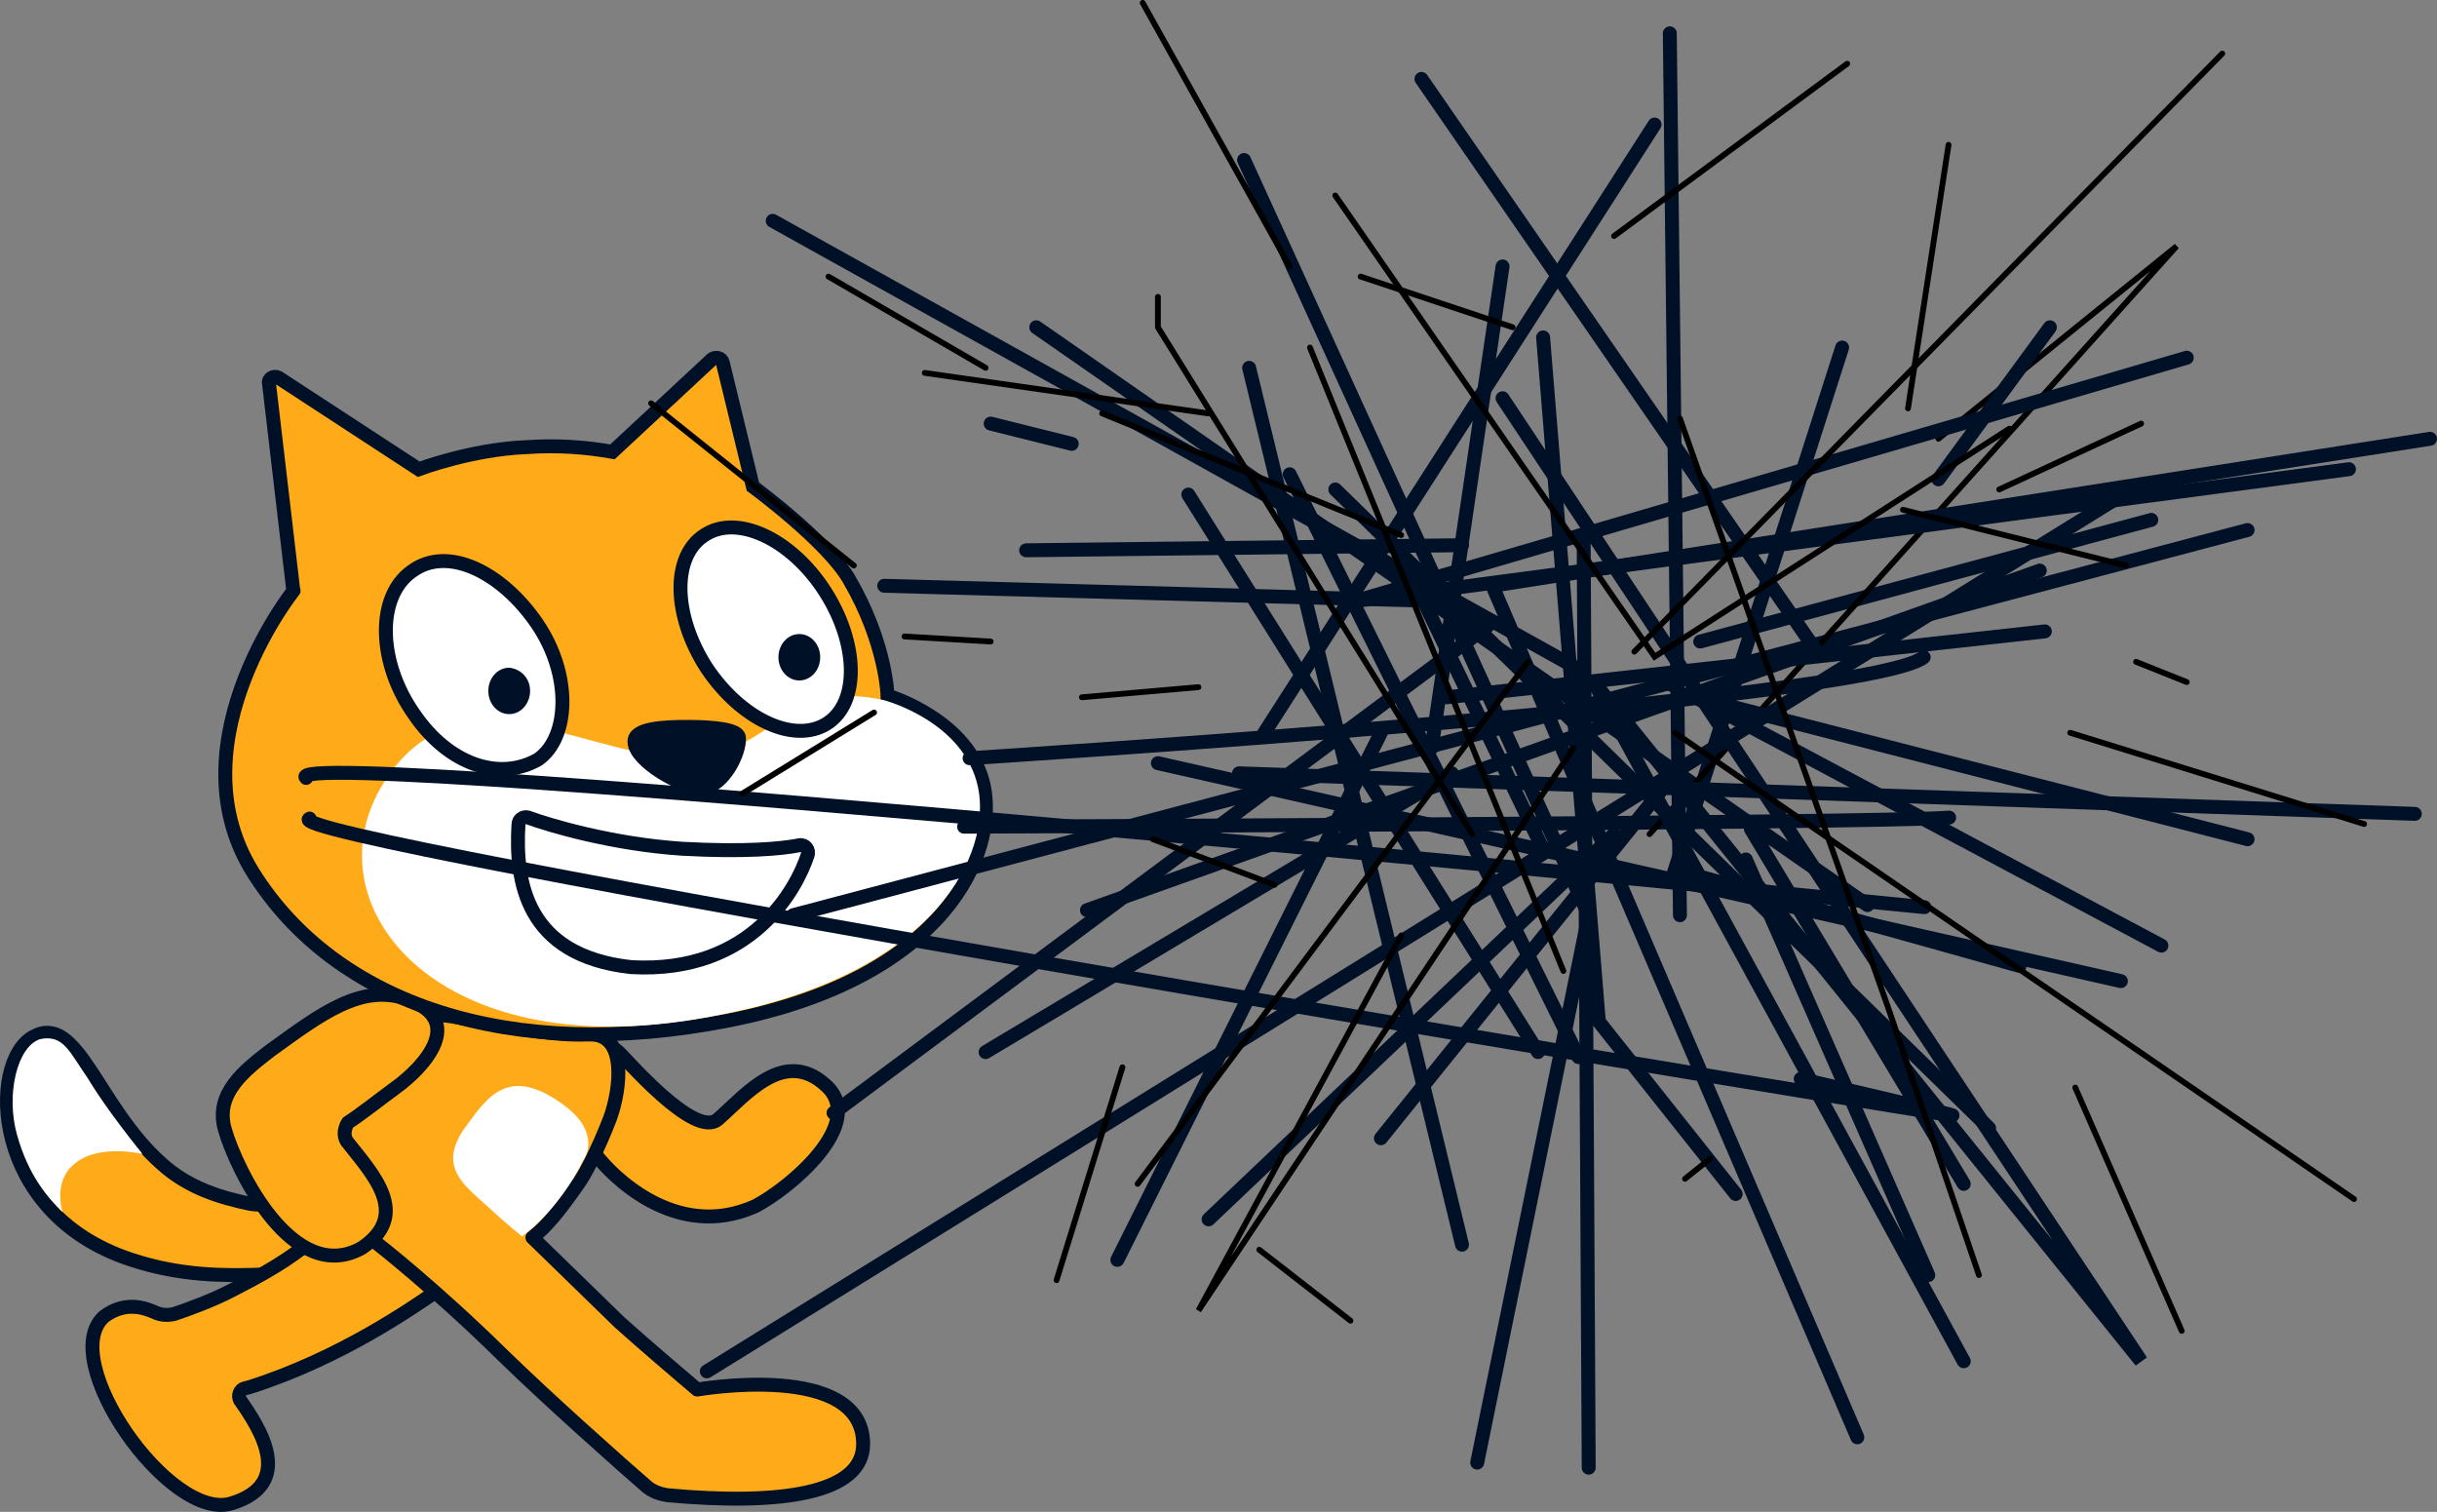 <svg version="1.1" xmlns="http://www.w3.org/2000/svg" xmlns:xlink="http://www.w3.org/1999/xlink" width="210.002" height="130.276" viewBox="0,0,210.002,130.276"><rect x="0" y="0" width="210.002" height="130.276" fill="#808080" stroke="none"/><g transform="translate(-192.321,-100.066)"><g data-paper-data="{&quot;isPaintingLayer&quot;:true}" stroke-miterlimit="10" stroke-dasharray="" stroke-dashoffset="0" style="mix-blend-mode: normal"><g fill-rule="evenodd"><path d="M224.7,201.1c0.8,0.4 2.5,1.3 0.1,4.7c-2.4,3.4 -9.3,4.1 -10.1,4.1c-3.1,0.1 -6.9,0.1 -11.1,-1.3c-12.2,-4 -12.3,-17.1 -8.4,-19.2c3.8,-2.1 5.5,6 11,10.9c2.4,2.2 5.3,3 7.7,3.5c3.4,0.6 9.9,-3.2 10.8,-2.7z" fill="#ffab19" stroke="#001026" stroke-width="1.2" stroke-linecap="round" stroke-linejoin="round"/><path d="M199.9,193c1.6,2.7 4.7,6.5 4.7,6.5c0,0 -3.7,-0.9 -5.8,0.8c-1.7,1.3 -1.3,3.5 -1.1,4.2c-1.3,-1.3 -2.9,-3.1 -3.9,-6.6c-1,-3.5 0,-7.7 2,-8.3c2,-0.4 2.5,1.1 4.1,3.4z" fill="#ffffff" stroke="none" stroke-width="1" stroke-linecap="butt" stroke-linejoin="miter"/></g><path d="M229.7,211.5c-1.8,1.2 -8,5.6 -15.9,8.1l-0.4,0.1c-0.4,0.1 -0.6,0.6 -0.4,1c1.7,2.4 4.8,7.2 -0.7,8.9c-5.3,1.7 -15.2,-12.4 -11,-16.1c1.9,-1.4 3.6,-0.7 4.5,-0.3c0.5,0.2 1,0.2 1.5,0.1c1.2,-0.4 3.4,-1.2 5.1,-2.1c4.3,-2.2 5.3,-3.1 7.3,-4.6c2,-1.5 6.6,-5.2 10.3,-2c3.2,2.7 1.4,5.7 -0.3,6.9z" fill="#ffab19" fill-rule="evenodd" stroke="#001026" stroke-width="1.2" stroke-linecap="round" stroke-linejoin="round"/><path d="M245.6,190.7c0.5,0.4 6.6,7.6 8.6,5.8c2.4,-2.1 5.7,-6.2 9.3,-2.9c3.6,3.3 -3.2,8.9 -6.1,10.4c-6.9,3.1 -12.5,-2.8 -13.7,-4.4c-1.2,-1.6 -3.3,-4.3 -3.3,-6.9c0.1,-2.8 3.5,-3.5 5.2,-2z" fill="#ffab19" fill-rule="evenodd" stroke="#001026" stroke-width="1.2" stroke-linecap="round" stroke-linejoin="round"/><g fill-rule="evenodd"><path d="M245.7,214c2.1,1.9 6.7,5.8 6.7,5.8c0,0 14.3,-2.5 14.3,4.7c0,4.3 -7.2,5.3 -16.9,4.4c-0.6,-0.1 -1.2,-0.3 -1.7,-0.7c-2.2,-1.9 -8.5,-7.5 -12.5,-11.4c-5.9,-5.8 -10.8,-9.6 -10.8,-9.6c-8.5,-8.3 -1.6,-11.8 1.1,-16.6c2.5,-4.1 3.6,-3.3 9.6,-2.1c3.4,0.5 5.4,0.8 7.6,0.7c3.3,-0.1 2.7,4.7 1.8,7.2c0,0 -1.4,3.7 -2.7,5.6c-1.6,2.3 -2.8,3.8 -4,4.7z" fill="#ffab19" stroke="#001026" stroke-width="1.2" stroke-linecap="round" stroke-linejoin="round"/><path d="M237.3,206.6c0,0 -1.5,-1.2 -3.1,-2.7c-2,-1.8 -4,-3.3 -2,-6.4c1.8,-2.4 3.5,-5.6 8,-2.7c4.3,2.7 2.4,5.2 2.4,5.2c-2.2,4.5 -5.3,6.6 -5.3,6.6z" fill="#ffffff" stroke="none" stroke-width="1" stroke-linecap="butt" stroke-linejoin="miter"/></g><path d="M222.2,198.4c2.2,2.8 5.6,6.3 1.3,9.2c-5.9,3.3 -10.8,-6.7 -11.8,-10.2c-0.9,-3.1 1.7,-5.1 3.9,-6.8c4.3,-3.1 7.9,-5.9 11.9,-4.4c5,1.8 1.4,5.8 -1.1,7.6c-1.5,1.1 -3,2.3 -4.1,3c-0.3,0.5 -0.4,1.1 -0.1,1.6z" fill="#ffab19" fill-rule="evenodd" stroke="#001026" stroke-width="1.2" stroke-linecap="round" stroke-linejoin="round"/><g fill-rule="evenodd"><path d="M253.7,131c0.3,-0.2 0.8,-0.1 0.9,0.3l2.6,10.7c0,0 6.4,4.7 8.3,8c3.2,5.5 3.3,10 3.3,10c0,0 7.1,2.1 8.3,7.8c1.2,5.7 -3.2,16.5 -22,20.2c-18.8,3.7 -33.9,-1.4 -41,-12.8c-7.1,-11.4 4.1,-25 3.5,-24.2l-2.1,-17.9c-0.1,-0.4 0.4,-0.7 0.8,-0.5l12.1,7.9c0,0 4.5,-1.7 9.2,-1.9c2.8,-0.2 5.2,0 7.5,0.4z" fill="#ffab19" stroke="#001026" stroke-width="1.2" stroke-linecap="butt" stroke-linejoin="miter"/><path d="M268.5,160.4c0,0 6.9,1.8 8.1,7.5c1.2,5.7 -3.6,16 -22.2,19.6c-24.2,5 -35.7,-9.4 -29,-20c6.7,-10.7 18.2,-1.6 26.6,-2.2c7.2,-0.5 8,-6.8 16.5,-4.9z" fill="#ffffff" stroke="none" stroke-width="1" stroke-linecap="butt" stroke-linejoin="miter"/><path d="M237,171.1c0,-0.4 0.4,-0.7 0.8,-0.6c1.9,0.7 7.3,2.3 13.3,2.7c5.4,0.3 8.6,0 10.1,-0.3c0.5,-0.1 0.9,0.4 0.7,0.9c-0.9,2.7 -4.7,10.2 -15.2,9.6c-9.1,-1 -10,-7.4 -9.7,-12.3z" fill="#ffffff" stroke="#001026" stroke-width="1.2" stroke-linecap="round" stroke-linejoin="round"/><path d="M358.089,156.696c-4.7,3.8 -82.215,8.704 -82.215,8.704" fill="none" stroke="#001026" stroke-width="1.2" stroke-linecap="round" stroke-linejoin="round"/><path d="M360.283,170.516c-6.3,0.5 -84.882,0.784 -84.882,0.784" fill="none" stroke="#001026" stroke-width="1.2" stroke-linecap="round" stroke-linejoin="round"/><path d="M251.6,162.7c2.1,0 4.3,0.2 4.4,0.9c0.1,1.4 -1.4,4.2 -3,4.3c-1.8,0.2 -6,-2.3 -6,-3.9c-0.1,-1.2 2.6,-1.3 4.6,-1.3z" fill="#001026" stroke="#001026" stroke-width="1.2" stroke-linecap="round" stroke-linejoin="round"/><path d="M218.7,167.1c-3.5,-3.1 139.449,11.133 139.449,11.133" fill="none" stroke="#001026" stroke-width="1.2" stroke-linecap="round" stroke-linejoin="round"/><path d="M347.493,193.037c0,0 14.474,3.367 12.98,3.133c-17.618,-2.765 -145.438,-24.003 -141.474,-25.57" fill="none" stroke="#001026" stroke-width="1.2" stroke-linecap="round" stroke-linejoin="round"/><g><path d="M263.4,151c2.9,4.5 3,9.6 0.2,11.4c-2.8,1.8 -7.4,-0.3 -10.4,-4.8c-2.9,-4.5 -3,-9.6 -0.2,-11.4c2.8,-1.9 7.5,0.3 10.4,4.8z" fill="#ffffff" stroke="#001026" stroke-width="1.2" stroke-linecap="round" stroke-linejoin="round"/><path d="M263,156.7c0,1.1 -0.8,2 -1.8,2c-1,0 -1.8,-0.9 -1.8,-2c0,-1.1 0.8,-2 1.8,-2c1,0 1.8,0.9 1.8,2" fill="#001026" stroke="none" stroke-width="1" stroke-linecap="butt" stroke-linejoin="miter"/></g><g><path d="M238.6,153.8c3,4.4 2.8,9.8 0.1,11.7c-3.3,1.9 -7.7,0.5 -10.7,-3.9c-3.1,-4.4 -3.3,-10.1 -0.2,-12.3c3.1,-2.3 7.8,0.1 10.8,4.5z" fill="#ffffff" stroke="#001026" stroke-width="1.2" stroke-linecap="round" stroke-linejoin="round"/><path d="M238,159.6c0,1.1 -0.8,2 -1.8,2c-1,0 -1.8,-0.9 -1.8,-2c0,-1.1 0.8,-2 1.8,-2c1,0.1 1.8,0.9 1.8,2" fill="#001026" stroke="none" stroke-width="1" stroke-linecap="butt" stroke-linejoin="miter"/></g></g><path d="M285.987,178.492l82.107,-29.262" fill="none" fill-rule="nonzero" stroke="#001026" stroke-width="1.2" stroke-linecap="round" stroke-linejoin="miter"/><path d="M366.347,183.296l-29.698,-8.298l14.412,-44.984" fill="none" fill-rule="nonzero" stroke="#001026" stroke-width="1.2" stroke-linecap="round" stroke-linejoin="miter"/><path d="M324.856,190.721l-30.135,-48.041" fill="none" fill-rule="nonzero" stroke="#001026" stroke-width="1.2" stroke-linecap="round" stroke-linejoin="miter"/><path d="M311.317,198.145l25.331,-31.445" fill="none" fill-rule="nonzero" stroke="#001026" stroke-width="1.2" stroke-linecap="round" stroke-linejoin="miter"/><path d="M338.832,155.345l38.87,-10.482" fill="none" fill-rule="nonzero" stroke="#001026" stroke-width="1.2" stroke-linecap="round" stroke-linejoin="miter"/><path d="M313.938,149.667l11.355,23.584" fill="none" fill-rule="nonzero" stroke="#001026" stroke-width="1.2" stroke-linecap="round" stroke-linejoin="miter"/><path d="M277.252,190.721l40.18,-24.021" fill="none" fill-rule="nonzero" stroke="#001026" stroke-width="1.2" stroke-linecap="round" stroke-linejoin="miter"/><path d="M343.199,171.504l18.343,30.572" fill="none" fill-rule="nonzero" stroke="#001026" stroke-width="1.2" stroke-linecap="round" stroke-linejoin="miter"/><path d="M316.122,151.851l-47.605,-1.31" fill="none" fill-rule="nonzero" stroke="#001026" stroke-width="1.2" stroke-linecap="round" stroke-linejoin="miter"/><path d="M303.456,140.932l24.894,50.225" fill="none" fill-rule="nonzero" stroke="#001026" stroke-width="1.2" stroke-linecap="round" stroke-linejoin="miter"/><path d="M296.468,205.133l34.939,-33.192" fill="none" fill-rule="nonzero" stroke="#001026" stroke-width="1.2" stroke-linecap="round" stroke-linejoin="miter"/><path d="M358.485,209.937l-15.723,-35.813" fill="none" fill-rule="nonzero" stroke="#001026" stroke-width="1.2" stroke-linecap="round" stroke-linejoin="miter"/><path d="M260.656,178.929l125.344,-33.192" fill="none" fill-rule="nonzero" stroke="#001026" stroke-width="1.2" stroke-linecap="round" stroke-linejoin="miter"/><path d="M375.081,184.606l-82.981,-18.78" fill="none" fill-rule="nonzero" stroke="#001026" stroke-width="1.2" stroke-linecap="round" stroke-linejoin="miter"/><path d="M299.962,131.761l18.343,75.556" fill="none" fill-rule="nonzero" stroke="#001026" stroke-width="1.2" stroke-linecap="round" stroke-linejoin="miter"/><path d="M353.244,178.055l-71.625,-49.788" fill="none" fill-rule="nonzero" stroke="#001026" stroke-width="1.2" stroke-linecap="round" stroke-linejoin="miter"/><path d="M359.359,137.875l20.527,-16.596l-45.421,50.662" fill="none" fill-rule="nonzero" stroke="#000000" stroke-width="0.5" stroke-linecap="round" stroke-linejoin="miter"/><path d="M288.607,208.627l22.71,-45.421" fill="none" fill-rule="nonzero" stroke="#001026" stroke-width="1.2" stroke-linecap="round" stroke-linejoin="miter"/><path d="M299.525,113.854l29.698,65.074l-9.608,47.168" fill="none" fill-rule="nonzero" stroke="#001026" stroke-width="1.2" stroke-linecap="round" stroke-linejoin="miter"/><path d="M315.685,164.516l6.114,-41.49" fill="none" fill-rule="nonzero" stroke="#001026" stroke-width="1.2" stroke-linecap="round" stroke-linejoin="miter"/><path d="M368.53,154.471l-51.535,5.678" fill="none" fill-rule="nonzero" stroke="#001026" stroke-width="1.2" stroke-linecap="round" stroke-linejoin="miter"/><path d="M321.799,134.381l55.029,82.981l-47.168,-58.523l31.882,58.523" fill="none" fill-rule="nonzero" stroke="#001026" stroke-width="1.2" stroke-linecap="round" stroke-linejoin="miter"/><path d="M341.889,202.949l-11.792,-14.849l-4.804,-58.96" fill="none" fill-rule="nonzero" stroke="#001026" stroke-width="1.2" stroke-linecap="round" stroke-linejoin="miter"/><path d="M329.224,226.533l-0.437,-80.36" fill="none" fill-rule="nonzero" stroke="#001026" stroke-width="1.2" stroke-linecap="round" stroke-linejoin="miter"/><path d="M320.489,154.035l-56.339,41.927" fill="none" fill-rule="nonzero" stroke="#001026" stroke-width="1.2" stroke-linecap="round" stroke-linejoin="miter"/><path d="M277.688,136.565l6.988,1.747" fill="none" fill-rule="nonzero" stroke="#001026" stroke-width="1.2" stroke-linecap="round" stroke-linejoin="miter"/><path d="M334.901,110.797l-33.629,52.409" fill="none" fill-rule="nonzero" stroke="#001026" stroke-width="1.2" stroke-linecap="round" stroke-linejoin="miter"/><path d="M253.231,218.235l122.724,-75.993" fill="none" fill-rule="nonzero" stroke="#001026" stroke-width="1.2" stroke-linecap="round" stroke-linejoin="miter"/><path d="M352.371,223.913l-31.445,-73.372l80.797,-12.665" fill="none" fill-rule="nonzero" stroke="#001026" stroke-width="1.2" stroke-linecap="round" stroke-linejoin="miter"/><path d="M336.212,102.936l0.873,75.993" fill="none" fill-rule="nonzero" stroke="#001026" stroke-width="1.2" stroke-linecap="round" stroke-linejoin="miter"/><path d="M258.909,119.095l69.878,38.87" fill="none" fill-rule="nonzero" stroke="#001026" stroke-width="1.2" stroke-linecap="round" stroke-linejoin="miter"/><path d="M394.735,140.496l-85.601,11.355l71.625,-20.963" fill="none" fill-rule="nonzero" stroke="#001026" stroke-width="1.2" stroke-linecap="round" stroke-linejoin="miter"/><path d="M280.746,147.483l37.56,-0.437" fill="none" fill-rule="nonzero" stroke="#001026" stroke-width="1.2" stroke-linecap="round" stroke-linejoin="miter"/><path d="M378.575,181.549l-40.18,-21.4l47.605,12.229" fill="none" fill-rule="nonzero" stroke="#001026" stroke-width="1.2" stroke-linecap="round" stroke-linejoin="miter"/><path d="M359.359,141.369l9.608,-13.102" fill="none" fill-rule="nonzero" stroke="#001026" stroke-width="1.2" stroke-linecap="round" stroke-linejoin="miter"/><path d="M348.877,156.218l-34.066,-49.352" fill="none" fill-rule="nonzero" stroke="#001026" stroke-width="1.2" stroke-linecap="round" stroke-linejoin="miter"/><path d="M400.412,170.194l-101.324,-3.494" fill="none" fill-rule="nonzero" stroke="#001026" stroke-width="1.2" stroke-linecap="round" stroke-linejoin="miter"/><path d="M363.726,197.272l-56.339,-55.029" fill="none" fill-rule="nonzero" stroke="#001026" stroke-width="1.2" stroke-linecap="round" stroke-linejoin="miter"/><path d="M365.473,137.002l-30.572,19.653l-27.515,-39.743" fill="none" fill-rule="nonzero" stroke="#000000" stroke-width="0.5" stroke-linecap="round" stroke-linejoin="miter"/><path d="M383.816,104.683l-50.662,51.535" fill="none" fill-rule="nonzero" stroke="#000000" stroke-width="0.5" stroke-linecap="round" stroke-linejoin="miter"/><path d="M327.914,164.516l-32.319,48.478l17.47,-32.319" fill="none" fill-rule="nonzero" stroke="#000000" stroke-width="0.5" stroke-linecap="round" stroke-linejoin="miter"/><path d="M336.648,163.206l58.523,40.18" fill="none" fill-rule="nonzero" stroke="#000000" stroke-width="0.5" stroke-linecap="round" stroke-linejoin="miter"/><path d="M305.203,130.014l21.837,53.719" fill="none" fill-rule="nonzero" stroke="#000000" stroke-width="0.5" stroke-linecap="round" stroke-linejoin="miter"/><path d="M323.983,157.092l-33.629,44.984" fill="none" fill-rule="nonzero" stroke="#000000" stroke-width="0.5" stroke-linecap="round" stroke-linejoin="miter"/><path d="M331.407,120.406l20.09,-14.849" fill="none" fill-rule="nonzero" stroke="#000000" stroke-width="0.5" stroke-linecap="round" stroke-linejoin="miter"/><path d="M313.064,146.173l-25.768,-10.482" fill="none" fill-rule="nonzero" stroke="#000000" stroke-width="0.5" stroke-linecap="round" stroke-linejoin="miter"/><path d="M396.045,171.067l-25.331,-7.861" fill="none" fill-rule="nonzero" stroke="#000000" stroke-width="0.5" stroke-linecap="round" stroke-linejoin="miter"/><path d="M291.664,172.378l10.482,3.931" fill="none" fill-rule="nonzero" stroke="#000000" stroke-width="0.5" stroke-linecap="round" stroke-linejoin="miter"/><path d="M337.085,136.128l17.906,50.662l7.861,23.147" fill="none" fill-rule="nonzero" stroke="#000000" stroke-width="0.5" stroke-linecap="round" stroke-linejoin="miter"/><path d="M319.179,171.941l-27.078,-43.674v-2.62" fill="none" fill-rule="nonzero" stroke="#000000" stroke-width="0.5" stroke-linecap="round" stroke-linejoin="miter"/><path d="M290.791,100.316l12.665,22.71" fill="none" fill-rule="nonzero" stroke="#000000" stroke-width="0.5" stroke-linecap="round" stroke-linejoin="miter"/><path d="M309.57,123.899l13.102,4.367" fill="none" fill-rule="nonzero" stroke="#000000" stroke-width="0.5" stroke-linecap="round" stroke-linejoin="miter"/><path d="M360.232,112.544l-3.494,22.71" fill="none" fill-rule="nonzero" stroke="#000000" stroke-width="0.5" stroke-linecap="round" stroke-linejoin="miter"/><path d="M376.828,136.565l-12.229,5.678" fill="none" fill-rule="nonzero" stroke="#000000" stroke-width="0.5" stroke-linecap="round" stroke-linejoin="miter"/><path d="M380.759,158.839l-4.367,-1.747" fill="none" fill-rule="nonzero" stroke="#000000" stroke-width="0.5" stroke-linecap="round" stroke-linejoin="miter"/><path d="M371.151,193.778l9.172,20.964" fill="none" fill-rule="nonzero" stroke="#000000" stroke-width="0.5" stroke-linecap="round" stroke-linejoin="miter"/><path d="M337.522,201.639l2.184,-1.747" fill="none" fill-rule="nonzero" stroke="#000000" stroke-width="0.5" stroke-linecap="round" stroke-linejoin="miter"/><path d="M308.697,213.868l-7.861,-6.114" fill="none" fill-rule="nonzero" stroke="#000000" stroke-width="0.5" stroke-linecap="round" stroke-linejoin="miter"/><path d="M283.366,210.374l5.678,-18.343" fill="none" fill-rule="nonzero" stroke="#000000" stroke-width="0.5" stroke-linecap="round" stroke-linejoin="miter"/><path d="M267.643,161.459l-11.355,6.988" fill="none" fill-rule="nonzero" stroke="#000000" stroke-width="0.5" stroke-linecap="round" stroke-linejoin="miter"/><path d="M272.011,132.198l24.457,3.494" fill="none" fill-rule="nonzero" stroke="#000000" stroke-width="0.5" stroke-linecap="round" stroke-linejoin="miter"/><path d="M263.713,123.899l13.539,7.861" fill="none" fill-rule="nonzero" stroke="#000000" stroke-width="0.5" stroke-linecap="round" stroke-linejoin="miter"/><path d="M265.897,148.794l-17.47,-13.976" fill="none" fill-rule="nonzero" stroke="#000000" stroke-width="0.5" stroke-linecap="round" stroke-linejoin="miter"/><path d="M277.688,155.345l-7.425,-0.437" fill="none" fill-rule="nonzero" stroke="#000000" stroke-width="0.5" stroke-linecap="round" stroke-linejoin="miter"/><path d="M295.595,159.275l-10.045,0.873" fill="none" fill-rule="nonzero" stroke="#000000" stroke-width="0.5" stroke-linecap="round" stroke-linejoin="miter"/><path d="M375.518,148.794l-19.217,-4.804" fill="none" fill-rule="nonzero" stroke="#000000" stroke-width="0.5" stroke-linecap="round" stroke-linejoin="miter"/></g></g></svg>